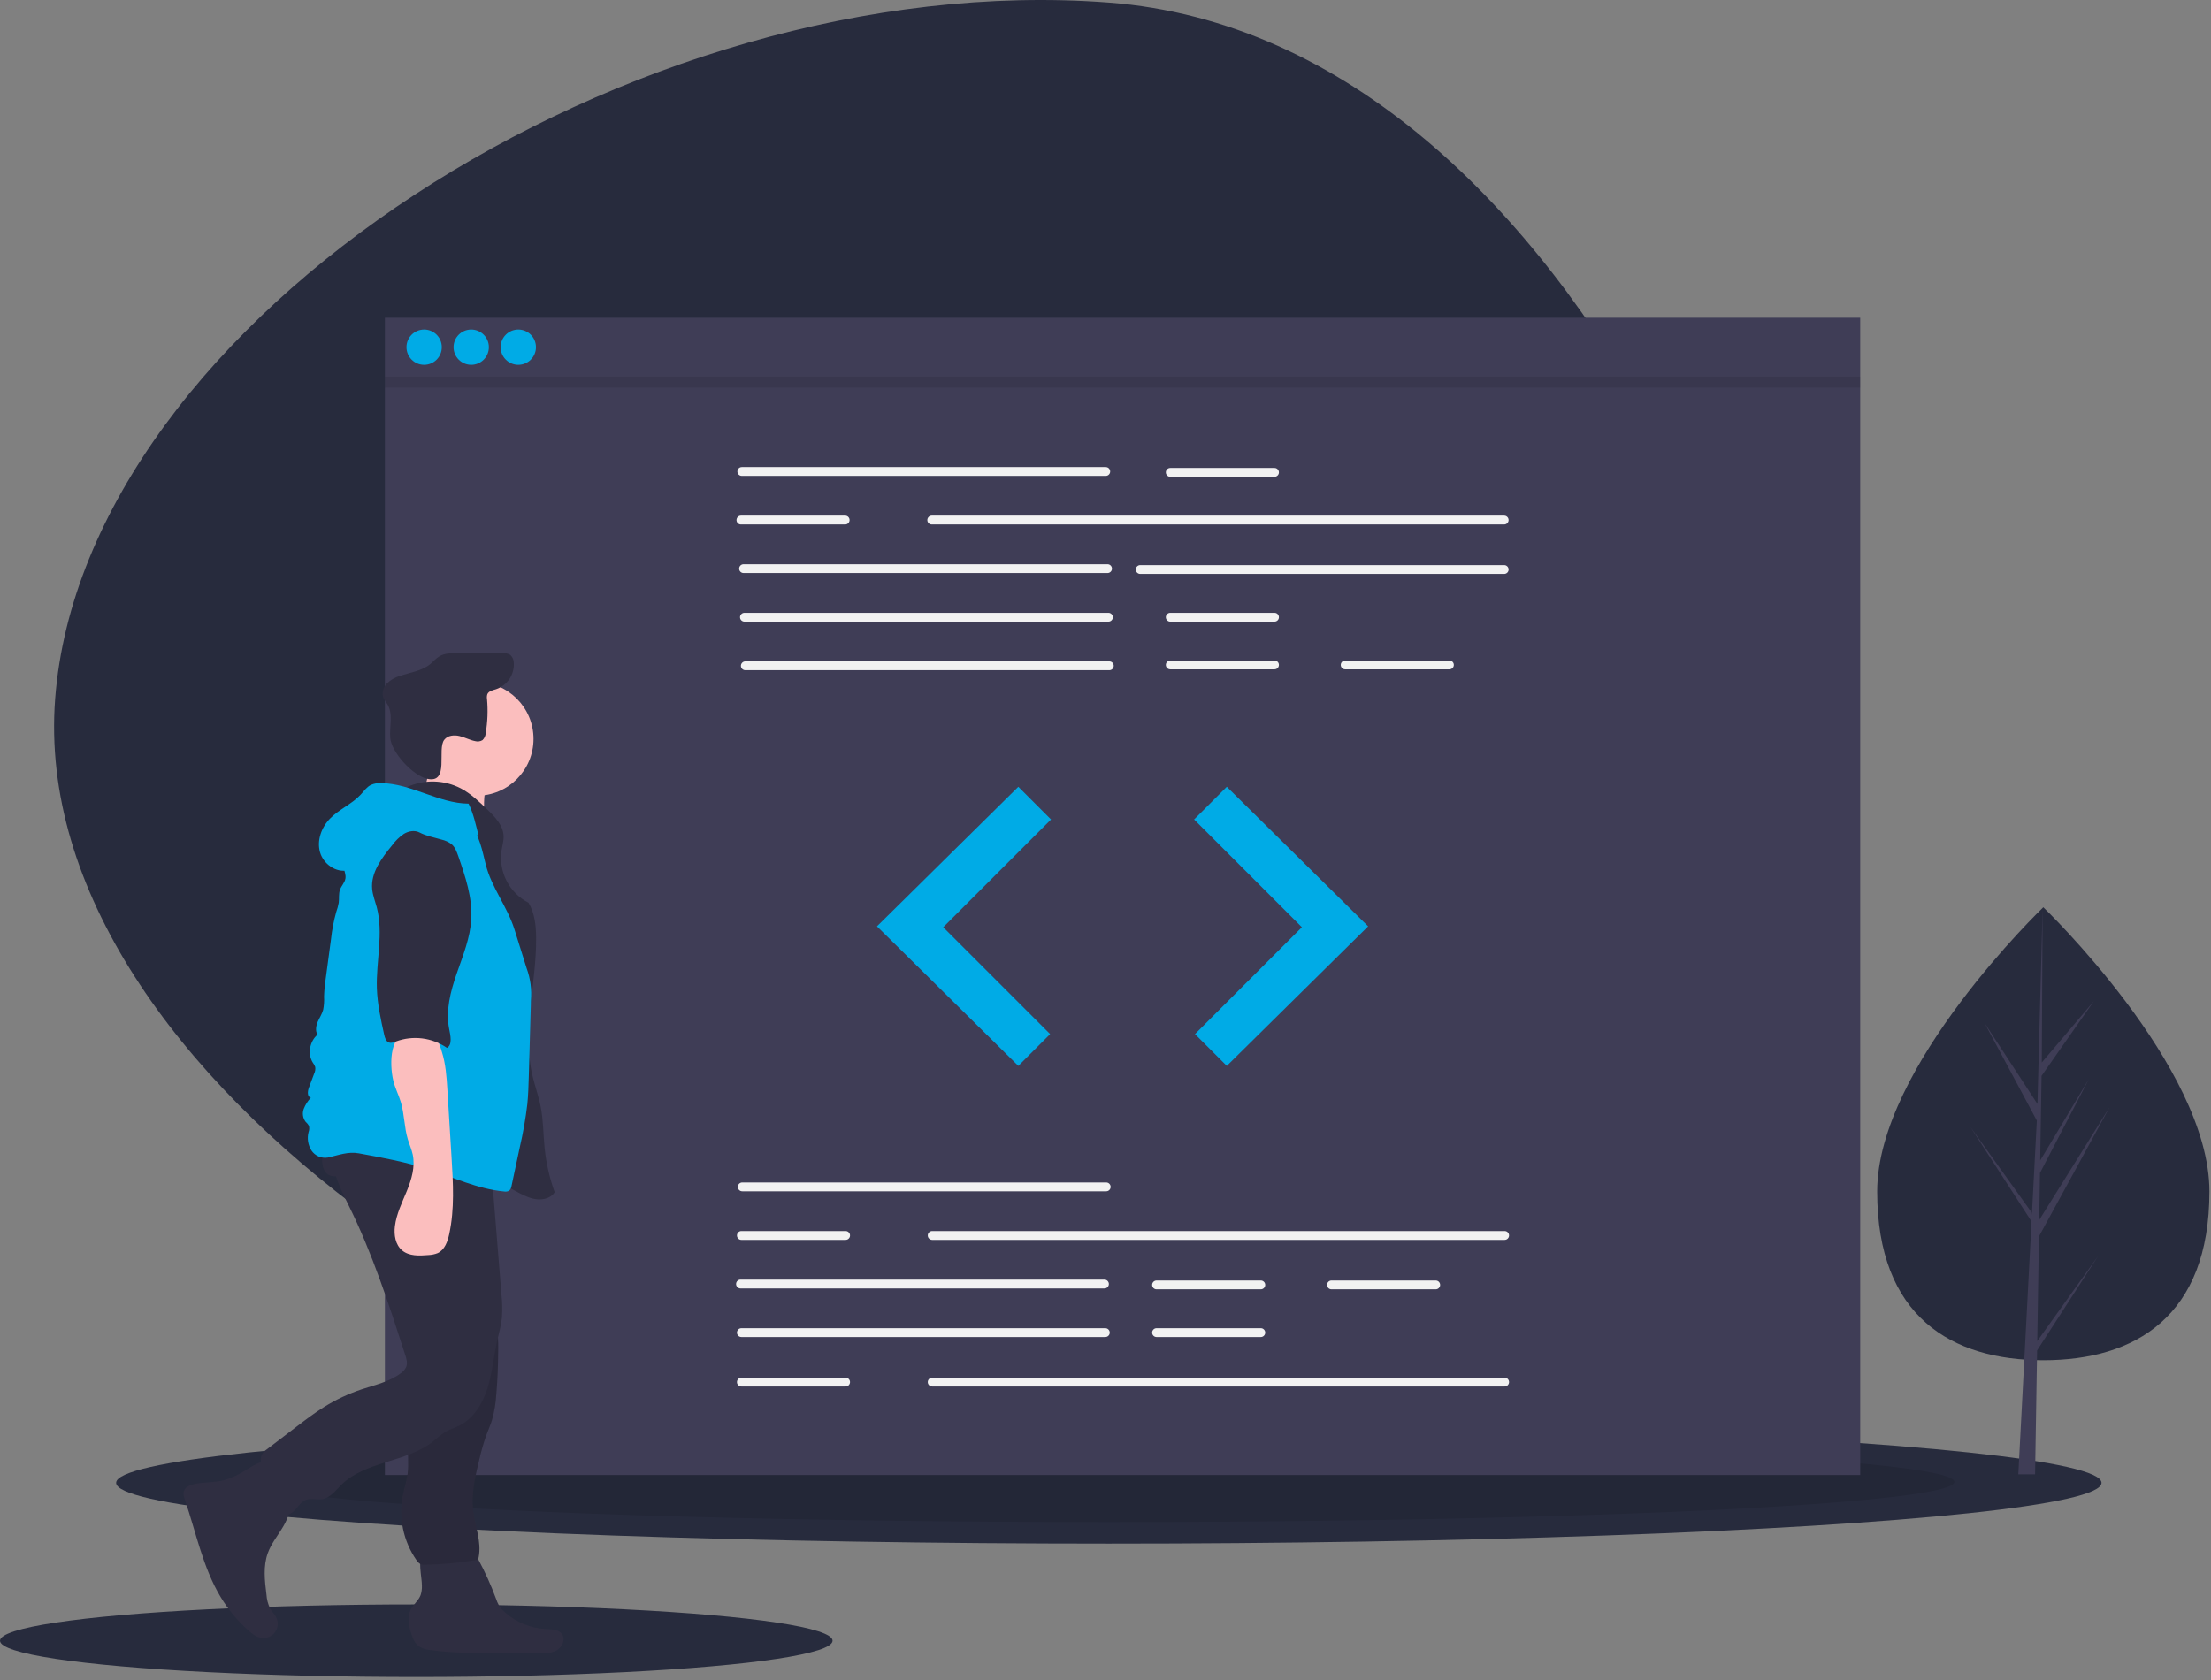 <?xml version="1.0" encoding="UTF-8"?>
<svg width="200px" height="152px" viewBox="0 0 200 152" version="1.1" xmlns="http://www.w3.org/2000/svg" xmlns:xlink="http://www.w3.org/1999/xlink">
    <rect x="0" y="0" width="200" height="152" fill="#808080" stroke="none"/>
    <!-- Generator: sketchtool 63.1 (101010) - https://sketch.com -->
    <title>E4B330F1-6E1D-4E5E-96A1-996EDFC0E909</title>
    <desc>Created with sketchtool.</desc>
    <g id="Page-1" stroke="none" stroke-width="1" fill="none" fill-rule="evenodd">
        <g id="08.-Dashboard" transform="translate(-610, -889)" fill-rule="nonzero">
            <g id="---STATUS-DROPDOWN---" transform="translate(54, 30)">
                <g id="Illustration_codeReview" transform="translate(556, 859)">
                    <path d="M96.693,134.15 C53.676,130.877 2.377,97.546 4.989,63.226 C7.6,28.907 57.284,-3.042 100.301,0.232 C143.318,3.505 168.079,67.643 165.468,101.962 C162.856,136.282 139.71,137.424 96.693,134.15 Z" id="Path" fill="#272B3D"></path>
                    <ellipse id="Oval" fill="#272B3D" cx="100.301" cy="134.161" rx="89.796" ry="5.501"></ellipse>
                    <ellipse id="Oval" fill="#000000" opacity="0.1" cx="100.301" cy="134.073" rx="76.486" ry="3.638"></ellipse>
                    <ellipse id="Oval" fill="#272B3D" cx="37.656" cy="148.447" rx="37.656" ry="3.283"></ellipse>
                    <rect id="Rectangle" fill="#3F3D56" x="34.817" y="28.749" width="133.452" height="104.703"></rect>
                    <path d="M100.025,43.058 L67.102,43.058 C66.959,43.058 66.827,42.982 66.755,42.858 C66.684,42.734 66.684,42.582 66.755,42.458 C66.827,42.334 66.959,42.258 67.102,42.258 L100.025,42.258 C100.245,42.259 100.423,42.438 100.423,42.658 C100.423,42.878 100.245,43.057 100.025,43.058 L100.025,43.058 Z" id="Path" fill="#F2F2F2"></path>
                    <path d="M136.063,47.453 L84.282,47.453 C84.062,47.453 83.883,47.274 83.883,47.053 C83.883,46.832 84.062,46.653 84.282,46.653 L136.063,46.653 C136.206,46.653 136.338,46.73 136.409,46.853 C136.481,46.977 136.481,47.129 136.409,47.253 C136.338,47.376 136.206,47.453 136.063,47.453 Z" id="Path" fill="#F2F2F2"></path>
                    <path d="M100.184,51.847 L67.262,51.847 C67.041,51.847 66.862,51.669 66.862,51.448 C66.862,51.227 67.041,51.048 67.262,51.048 L100.184,51.048 C100.405,51.048 100.584,51.227 100.584,51.448 C100.584,51.669 100.405,51.847 100.184,51.847 L100.184,51.847 Z" id="Path" fill="#F2F2F2"></path>
                    <path d="M136.063,51.927 L103.141,51.927 C102.92,51.927 102.741,51.749 102.741,51.528 C102.741,51.307 102.92,51.128 103.141,51.128 L136.063,51.128 C136.284,51.128 136.463,51.307 136.463,51.528 C136.463,51.749 136.284,51.927 136.063,51.927 L136.063,51.927 Z" id="Path" fill="#F2F2F2"></path>
                    <path d="M100.264,56.242 L67.342,56.242 C67.121,56.242 66.942,56.064 66.942,55.843 C66.942,55.622 67.121,55.443 67.342,55.443 L100.264,55.443 C100.485,55.443 100.664,55.622 100.664,55.843 C100.664,56.064 100.485,56.242 100.264,56.242 Z" id="Path" fill="#F2F2F2"></path>
                    <path d="M100.344,60.637 L67.422,60.637 C67.201,60.637 67.022,60.459 67.022,60.238 C67.022,60.017 67.201,59.838 67.422,59.838 L100.344,59.838 C100.565,59.838 100.744,60.017 100.744,60.238 C100.744,60.459 100.565,60.637 100.344,60.637 L100.344,60.637 Z" id="Path" fill="#F2F2F2"></path>
                    <path d="M115.287,43.137 L105.858,43.137 C105.637,43.137 105.458,42.959 105.458,42.738 C105.458,42.517 105.637,42.338 105.858,42.338 L115.287,42.338 C115.508,42.338 115.687,42.517 115.687,42.738 C115.687,42.959 115.508,43.137 115.287,43.137 L115.287,43.137 Z" id="Path" fill="#F2F2F2"></path>
                    <path d="M115.287,56.242 L105.858,56.242 C105.637,56.242 105.458,56.064 105.458,55.843 C105.458,55.622 105.637,55.443 105.858,55.443 L115.287,55.443 C115.508,55.443 115.687,55.622 115.687,55.843 C115.687,56.064 115.508,56.242 115.287,56.242 L115.287,56.242 Z" id="Path" fill="#F2F2F2"></path>
                    <path d="M115.287,60.558 L105.858,60.558 C105.715,60.558 105.583,60.482 105.511,60.358 C105.44,60.234 105.44,60.082 105.511,59.958 C105.583,59.834 105.715,59.758 105.858,59.758 L115.287,59.758 C115.43,59.758 115.562,59.834 115.634,59.958 C115.705,60.082 115.705,60.234 115.634,60.358 C115.562,60.482 115.43,60.558 115.287,60.558 L115.287,60.558 Z" id="Path" fill="#F2F2F2"></path>
                    <path d="M131.109,60.558 L121.68,60.558 C121.459,60.557 121.281,60.378 121.281,60.158 C121.281,59.938 121.459,59.759 121.68,59.758 L131.109,59.758 C131.252,59.758 131.384,59.834 131.456,59.958 C131.527,60.082 131.527,60.234 131.456,60.358 C131.384,60.482 131.252,60.558 131.109,60.558 Z" id="Path" fill="#F2F2F2"></path>
                    <path d="M76.451,47.453 L67.022,47.453 C66.802,47.453 66.623,47.274 66.623,47.053 C66.623,46.832 66.802,46.653 67.022,46.653 L76.451,46.653 C76.672,46.653 76.851,46.832 76.851,47.053 C76.851,47.274 76.672,47.453 76.451,47.453 Z" id="Path" fill="#F2F2F2"></path>
                    <path d="M100.064,107.784 L67.142,107.784 C66.921,107.784 66.743,107.605 66.743,107.384 C66.743,107.163 66.921,106.985 67.142,106.985 L100.064,106.985 C100.285,106.985 100.464,107.163 100.464,107.384 C100.464,107.605 100.285,107.784 100.064,107.784 Z" id="Path" fill="#F2F2F2"></path>
                    <path d="M99.905,116.574 L66.982,116.574 C66.762,116.574 66.583,116.395 66.583,116.174 C66.583,115.953 66.762,115.774 66.982,115.774 L99.905,115.774 C100.125,115.774 100.304,115.953 100.304,116.174 C100.304,116.395 100.125,116.574 99.905,116.574 Z" id="Path" fill="#F2F2F2"></path>
                    <path d="M99.985,120.969 L67.062,120.969 C66.919,120.969 66.787,120.893 66.715,120.769 C66.644,120.645 66.644,120.493 66.715,120.369 C66.787,120.245 66.919,120.169 67.062,120.169 L99.985,120.169 C100.127,120.169 100.26,120.245 100.331,120.369 C100.403,120.493 100.403,120.645 100.331,120.769 C100.26,120.893 100.127,120.969 99.985,120.969 Z" id="Path" fill="#F2F2F2"></path>
                    <path d="M114.048,116.653 L104.619,116.653 C104.399,116.653 104.22,116.475 104.22,116.254 C104.22,116.033 104.399,115.854 104.619,115.854 L114.048,115.854 C114.269,115.854 114.448,116.033 114.448,116.254 C114.448,116.475 114.269,116.653 114.048,116.653 Z" id="Path" fill="#F2F2F2"></path>
                    <path d="M114.048,120.969 L104.619,120.969 C104.399,120.969 104.22,120.79 104.22,120.569 C104.22,120.348 104.399,120.169 104.619,120.169 L114.048,120.169 C114.269,120.169 114.448,120.348 114.448,120.569 C114.448,120.79 114.269,120.969 114.048,120.969 L114.048,120.969 Z" id="Path" fill="#F2F2F2"></path>
                    <path d="M129.87,116.653 L120.441,116.653 C120.221,116.653 120.042,116.475 120.042,116.254 C120.042,116.033 120.221,115.854 120.441,115.854 L129.87,115.854 C130.091,115.854 130.27,116.033 130.27,116.254 C130.27,116.475 130.091,116.653 129.87,116.653 L129.87,116.653 Z" id="Path" fill="#F2F2F2"></path>
                    <path d="M136.103,112.179 L84.322,112.179 C84.102,112.179 83.923,112 83.923,111.779 C83.923,111.558 84.102,111.379 84.322,111.379 L136.103,111.379 C136.324,111.379 136.503,111.558 136.503,111.779 C136.503,112 136.324,112.179 136.103,112.179 L136.103,112.179 Z" id="Path" fill="#F2F2F2"></path>
                    <path d="M76.491,112.179 L67.062,112.179 C66.841,112.179 66.663,112 66.663,111.779 C66.663,111.558 66.841,111.379 67.062,111.379 L76.491,111.379 C76.712,111.379 76.891,111.558 76.891,111.779 C76.891,112 76.712,112.179 76.491,112.179 L76.491,112.179 Z" id="Path" fill="#F2F2F2"></path>
                    <path d="M136.103,125.443 L84.322,125.443 C84.18,125.444 84.047,125.368 83.976,125.244 C83.904,125.12 83.904,124.968 83.976,124.844 C84.047,124.72 84.18,124.644 84.322,124.644 L136.103,124.644 C136.324,124.644 136.503,124.823 136.503,125.044 C136.503,125.265 136.324,125.443 136.103,125.443 L136.103,125.443 Z" id="Path" fill="#F2F2F2"></path>
                    <path d="M76.491,125.443 L67.062,125.443 C66.919,125.444 66.787,125.368 66.715,125.244 C66.644,125.12 66.644,124.968 66.715,124.844 C66.787,124.72 66.919,124.644 67.062,124.644 L76.491,124.644 C76.634,124.644 76.767,124.72 76.838,124.844 C76.91,124.968 76.91,125.12 76.838,125.244 C76.767,125.368 76.634,125.444 76.491,125.443 L76.491,125.443 Z" id="Path" fill="#F2F2F2"></path>
                    <polygon id="Path" fill="#00ABE6" points="92.114 71.185 79.328 83.811 92.114 96.437 94.99 93.56 85.321 83.891 95.07 74.142"></polygon>
                    <polygon id="Path" fill="#00ABE6" points="110.972 71.185 123.757 83.811 110.972 96.437 108.095 93.56 117.764 83.891 108.015 74.142"></polygon>
                    <circle id="Oval" fill="#00ABE6" cx="38.366" cy="31.411" r="1.597"></circle>
                    <circle id="Oval" fill="#00ABE6" cx="42.625" cy="31.411" r="1.597"></circle>
                    <circle id="Oval" fill="#00ABE6" cx="46.884" cy="31.411" r="1.597"></circle>
                    <rect id="Rectangle" fill="#000000" opacity="0.1" x="34.817" y="34.073" width="133.452" height="1"></rect>
                    <path d="M199.857,107.8 C199.857,119.117 193.129,123.069 184.83,123.069 C176.531,123.069 169.803,119.117 169.803,107.8 C169.803,96.483 184.83,82.086 184.83,82.086 C184.83,82.086 199.857,96.483 199.857,107.8 Z" id="Path" fill="#272B3D"></path>
                    <polygon id="Path" fill="#3F3D56" points="184.283 121.337 184.437 111.866 190.841 100.149 184.461 110.38 184.53 106.122 188.944 97.644 184.548 104.995 184.548 104.995 184.673 97.335 189.399 90.586 184.692 96.131 184.77 82.086 184.281 100.679 184.321 99.912 179.516 92.556 184.244 101.384 183.797 109.938 183.783 109.711 178.243 101.97 183.766 110.513 183.711 111.583 183.7 111.599 183.705 111.687 182.569 133.39 184.087 133.39 184.269 122.18 189.779 113.658"></polygon>
                    <path d="M21.761,133.29 C21.3,133.547 20.813,133.755 20.309,133.912 C19.408,134.158 18.445,134.068 17.534,134.278 C17.162,134.364 16.756,134.544 16.637,134.908 C16.551,135.175 16.645,135.463 16.736,135.728 C17.742,138.678 18.348,141.809 19.952,144.481 C20.626,145.603 21.463,146.619 22.435,147.495 C22.8,147.824 23.213,148.146 23.702,148.197 C24.16,148.246 24.609,148.045 24.879,147.672 C25.149,147.299 25.199,146.81 25.01,146.39 C24.866,146.071 24.598,145.823 24.426,145.518 C24.239,145.129 24.129,144.708 24.103,144.277 C23.945,143.016 23.792,141.698 24.229,140.504 C24.522,139.703 25.06,139.02 25.508,138.295 C25.956,137.569 26.328,136.738 26.228,135.891 C26.16,135.313 25.878,134.784 25.581,134.284 C25.282,133.783 24.692,132.437 24.093,132.27 C23.471,132.097 22.303,133.012 21.761,133.29 Z" id="Path" fill="#2F2E41"></path>
                    <path d="M38.164,143.478 C38.174,143.764 38.134,144.049 38.047,144.32 C37.859,144.816 37.393,145.156 37.153,145.628 C36.818,146.284 36.97,147.078 37.192,147.781 C37.331,148.222 37.513,148.68 37.886,148.953 C38.205,149.151 38.568,149.267 38.943,149.291 C42.143,149.734 45.395,149.48 48.625,149.573 C49.213,149.59 49.837,149.61 50.351,149.323 C50.864,149.035 51.182,148.312 50.833,147.838 C50.519,147.412 49.898,147.416 49.37,147.391 C47.994,147.321 46.684,146.782 45.659,145.862 C45.456,145.689 45.281,145.487 45.138,145.263 C45.028,145.064 44.937,144.855 44.866,144.639 C44.413,143.412 43.874,142.219 43.254,141.069 C43.08,140.746 42.884,140.411 42.561,140.239 C42.324,140.131 42.068,140.075 41.808,140.074 C41.003,140.022 38.919,139.748 38.296,140.374 C37.721,140.953 38.177,142.744 38.164,143.478 Z" id="Path" fill="#2F2E41"></path>
                    <circle id="Oval" fill="#FBBEBE" cx="43.118" cy="66.854" r="5.142"></circle>
                    <path d="M38.475,71.1 C38.169,71.918 37.65,72.687 36.895,73.128 L44.007,74.579 C43.749,73.541 43.715,72.46 43.907,71.408 C43.978,71.153 43.992,70.886 43.95,70.625 C43.816,70.109 43.235,69.861 42.716,69.742 C41.418,69.446 40.27,69.288 39.064,68.715 C38.695,69.346 38.747,70.372 38.475,71.1 Z" id="Path" fill="#FBBEBE"></path>
                    <path d="M36.836,71.203 C38.386,70.501 40.172,70.548 41.683,71.329 C42.595,71.81 43.35,72.535 44.091,73.251 C44.775,73.91 45.504,74.665 45.553,75.614 C45.577,76.074 45.433,76.523 45.361,76.978 C45.094,78.904 46.075,80.789 47.806,81.675 C48.371,82.616 48.488,83.756 48.496,84.854 C48.529,89.013 47.217,93.223 48.154,97.276 C48.374,98.227 48.715,99.149 48.905,100.106 C49.151,101.347 49.139,102.623 49.267,103.881 C49.407,105.244 49.712,106.584 50.175,107.873 C49.865,108.365 49.221,108.554 48.641,108.514 C48.061,108.474 47.519,108.223 47.001,107.958 C44.495,106.675 42.199,104.984 39.603,103.894 C37.886,103.173 36.056,102.724 34.39,101.891 C32.724,101.058 31.175,99.736 30.665,97.944 C30.445,97.17 30.431,96.353 30.419,95.548 C30.369,92.156 30.322,88.727 31.06,85.416 C31.711,82.496 32.966,79.703 33.24,76.724 C33.329,75.754 33.331,74.716 33.873,73.907 C34.639,72.763 36.292,72.467 36.836,71.203 Z" id="Path" fill="#2F2E41"></path>
                    <path d="M40.194,66.926 C40.497,66.531 41.081,66.477 41.565,66.594 C42.049,66.711 42.495,66.96 42.984,67.055 C43.209,67.119 43.45,67.085 43.649,66.962 C43.82,66.794 43.922,66.568 43.935,66.328 C44.107,65.309 44.147,64.273 44.054,63.244 C44.029,63.1 44.039,62.951 44.083,62.811 C44.204,62.52 44.573,62.45 44.874,62.357 C45.898,62.011 46.556,61.015 46.474,59.937 C46.466,59.686 46.361,59.448 46.18,59.274 C45.971,59.104 45.679,59.093 45.41,59.091 C44.028,59.08 42.646,59.08 41.264,59.092 C40.752,59.096 40.215,59.109 39.771,59.364 C39.443,59.553 39.2,59.856 38.905,60.094 C38.137,60.713 37.099,60.839 36.165,61.157 C35.709,61.287 35.295,61.534 34.964,61.873 C34.653,62.228 34.504,62.756 34.699,63.185 C34.799,63.364 34.911,63.536 35.034,63.7 C35.585,64.581 35.218,65.724 35.3,66.76 C35.403,68.053 37.317,70.151 38.615,70.457 C40.711,70.951 39.5,67.775 40.194,66.926 Z" id="Path" fill="#2F2E41"></path>
                    <path d="M37.291,123.635 C37.423,124.579 37.593,125.527 37.547,126.479 C37.484,127.809 37.005,129.091 36.916,130.419 C36.85,131.411 37.003,132.414 36.865,133.399 C36.777,134.029 36.571,134.637 36.444,135.261 C36.037,137.315 36.483,139.447 37.681,141.164 C37.768,141.31 37.892,141.43 38.04,141.512 C38.182,141.565 38.335,141.585 38.485,141.571 C39.982,141.541 41.475,141.405 42.952,141.165 C43.06,141.161 43.163,141.116 43.239,141.039 C43.272,140.988 43.294,140.93 43.301,140.87 C43.575,139.461 42.951,138.049 42.792,136.623 C42.622,135.101 42.987,133.575 43.35,132.086 C43.514,131.352 43.72,130.628 43.965,129.916 C44.141,129.438 44.352,128.972 44.504,128.486 C44.719,127.721 44.85,126.936 44.895,126.143 C45,124.891 45.056,123.637 45.063,122.381 C45.098,121.19 44.999,119.998 44.767,118.83 C44.434,117.35 43.751,115.976 43.075,114.618 C42.713,114.705 42.374,114.866 42.078,115.092 C41.206,115.657 40.296,116.16 39.354,116.597 C38.721,116.891 37.487,117.1 37.085,117.713 C36.689,118.317 36.944,119.55 36.975,120.216 C37.027,121.36 37.132,122.499 37.291,123.635 Z" id="Path" fill="#2F2E41"></path>
                    <path d="M37.291,123.635 C37.423,124.579 37.593,125.527 37.547,126.479 C37.484,127.809 37.005,129.091 36.916,130.419 C36.85,131.411 37.003,132.414 36.865,133.399 C36.777,134.029 36.571,134.637 36.444,135.261 C36.037,137.315 36.483,139.447 37.681,141.164 C37.768,141.31 37.892,141.43 38.04,141.512 C38.182,141.565 38.335,141.585 38.485,141.571 C39.982,141.541 41.475,141.405 42.952,141.165 C43.06,141.161 43.163,141.116 43.239,141.039 C43.272,140.988 43.294,140.93 43.301,140.87 C43.575,139.461 42.951,138.049 42.792,136.623 C42.622,135.101 42.987,133.575 43.35,132.086 C43.514,131.352 43.72,130.628 43.965,129.916 C44.141,129.438 44.352,128.972 44.504,128.486 C44.719,127.721 44.85,126.936 44.895,126.143 C45,124.891 45.056,123.637 45.063,122.381 C45.098,121.19 44.999,119.998 44.767,118.83 C44.434,117.35 43.751,115.976 43.075,114.618 C42.713,114.705 42.374,114.866 42.078,115.092 C41.206,115.657 40.296,116.16 39.354,116.597 C38.721,116.891 37.487,117.1 37.085,117.713 C36.689,118.317 36.944,119.55 36.975,120.216 C37.027,121.36 37.132,122.499 37.291,123.635 Z" id="Path" fill="#000000" opacity="0.1"></path>
                    <path d="M30.339,103.464 C29.656,105.302 30.66,107.289 31.532,109.045 C33.68,113.373 35.172,117.991 36.656,122.589 C36.767,122.933 36.878,123.309 36.754,123.649 C36.647,123.891 36.474,124.097 36.254,124.243 C35.231,125.02 33.928,125.297 32.709,125.703 C31.531,126.096 30.403,126.625 29.347,127.279 C28.464,127.826 27.637,128.458 26.811,129.089 L24.183,131.096 C24.012,131.211 23.864,131.355 23.743,131.522 C23.49,131.919 23.593,132.439 23.72,132.893 C24.054,134.097 24.484,135.271 25.007,136.406 C25.093,136.654 25.256,136.869 25.473,137.017 C25.884,137.238 26.386,136.945 26.699,136.601 C27.012,136.256 27.283,135.827 27.725,135.679 C28.166,135.531 28.651,135.71 29.112,135.646 C29.857,135.541 30.352,134.855 30.889,134.328 C33.083,132.175 36.747,132.331 39.161,130.428 C39.51,130.115 39.879,129.827 40.267,129.564 C40.675,129.323 41.138,129.19 41.561,128.977 C42.849,128.329 43.658,126.988 44.092,125.613 C44.526,124.238 44.649,122.786 44.961,121.378 C45.122,120.651 45.334,119.931 45.406,119.189 C45.452,118.499 45.437,117.806 45.361,117.119 L44.49,106.344 C44.419,105.467 44.348,104.588 44.21,103.719 C41.623,103.812 39.039,103.916 36.45,103.946 C34.391,103.971 32.293,104.115 30.339,103.464 Z" id="Path" fill="#2F2E41"></path>
                    <path d="M29.388,105.984 C29.739,106.549 30.593,106.537 31.181,106.227 C31.769,105.918 32.226,105.398 32.816,105.092 C33.608,104.679 34.545,104.695 35.438,104.72 C36.851,104.76 38.282,104.802 39.642,105.19 C41.048,105.59 42.417,106.362 43.871,106.208 C44.124,106.181 44.401,106.108 44.539,105.894 C44.619,105.739 44.657,105.566 44.649,105.391 L44.696,104.121 C44.725,103.901 44.69,103.677 44.595,103.477 C44.473,103.311 44.306,103.183 44.113,103.108 C42.043,102.106 39.683,101.92 37.385,101.841 C36.216,101.801 35.048,101.785 33.878,101.792 C32.886,101.798 31.695,101.654 30.73,101.919 C29.436,102.275 28.731,104.928 29.388,105.984 Z" id="Path" fill="#2F2E41"></path>
                    <path d="M42.385,72.711 C39.673,72.687 37.215,70.897 34.504,70.853 C34.176,70.83 33.848,70.887 33.547,71.018 C33.169,71.209 32.92,71.577 32.633,71.888 C31.831,72.756 30.67,73.219 29.847,74.067 C29.074,74.862 28.645,76.046 28.95,77.111 C29.254,78.176 30.405,78.994 31.483,78.737 C31.918,77.331 32.814,76.113 34.028,75.281 C34.659,74.876 35.324,74.526 36.016,74.237 C37.235,73.685 38.598,73.122 39.87,73.536 C40.34,73.713 40.782,73.954 41.185,74.253 L43.307,75.678 C43.059,74.703 42.837,73.609 42.385,72.711 Z" id="Path" fill="#00ABE6"></path>
                    <path d="M31.171,77.795 C30.811,78.244 31.33,78.895 31.25,79.465 C31.198,79.844 30.886,80.134 30.756,80.493 C30.621,80.866 30.693,81.279 30.642,81.672 C30.591,81.958 30.515,82.239 30.415,82.511 C30.187,83.326 30.028,84.159 29.939,85 L29.464,88.545 C29.382,89.079 29.332,89.617 29.314,90.156 C29.338,90.559 29.311,90.964 29.234,91.361 C29.129,91.748 28.896,92.087 28.739,92.457 C28.583,92.826 28.51,93.273 28.722,93.614 C28.013,94.204 27.803,95.363 28.298,96.141 C28.392,96.262 28.466,96.397 28.516,96.543 C28.544,96.745 28.51,96.952 28.42,97.135 L27.94,98.414 C27.817,98.742 27.778,99.24 28.12,99.315 C27.837,99.609 27.617,99.957 27.472,100.338 C27.329,100.727 27.394,101.162 27.645,101.493 C27.764,101.597 27.865,101.72 27.945,101.858 C27.992,102.048 27.98,102.249 27.911,102.433 C27.765,102.998 27.86,103.597 28.172,104.089 C28.499,104.58 29.085,104.832 29.666,104.73 C30.626,104.513 31.489,104.171 32.457,104.349 C34.541,104.731 36.633,105.116 38.651,105.76 C40.956,106.496 43.187,107.575 45.595,107.801 C45.753,107.833 45.918,107.808 46.059,107.729 C46.182,107.613 46.258,107.456 46.274,107.287 C46.522,106.124 46.77,104.961 47.018,103.798 C47.318,102.508 47.547,101.203 47.702,99.889 C47.787,99.04 47.811,98.187 47.835,97.334 L48.027,90.55 C48.117,89.55 47.984,88.543 47.637,87.601 L46.533,84.078 C45.904,82.068 44.459,80.286 43.945,78.243 C43.619,76.95 43.379,75.563 42.506,74.555 C41.262,73.119 39.109,72.895 37.224,73.142 C36.373,73.254 35.514,73.446 34.778,73.888 C33.926,74.398 33.299,75.202 32.692,75.988 C32.192,76.636 31.683,77.156 31.171,77.795 Z" id="Path" fill="#00ABE6"></path>
                    <path d="M35.571,97.75 C35.727,98.42 36.053,99.037 36.252,99.695 C36.587,100.797 36.558,101.983 36.892,103.085 C37.032,103.548 37.235,103.992 37.336,104.465 C37.57,105.567 37.228,106.707 36.803,107.751 C36.377,108.794 35.86,109.823 35.722,110.941 C35.624,111.729 35.764,112.618 36.371,113.129 C37.001,113.66 37.917,113.624 38.738,113.554 C39.033,113.545 39.324,113.485 39.597,113.375 C40.225,113.078 40.49,112.335 40.636,111.656 C41.128,109.381 40.988,107.023 40.845,104.7 L40.471,98.625 C40.399,97.455 40.322,96.261 39.962,95.138 C39.83,94.73 39.602,93.904 39.229,93.643 C38.859,93.385 37.804,93.373 37.346,93.352 C35.199,93.251 35.223,96.248 35.571,97.75 Z" id="Path" fill="#FBBEBE"></path>
                    <path d="M37.95,75.319 C37.512,75.09 36.959,75.189 36.535,75.444 C36.126,75.724 35.768,76.072 35.476,76.473 C34.528,77.63 33.525,78.957 33.666,80.445 C33.718,81.003 33.932,81.531 34.077,82.073 C34.712,84.447 34.01,86.958 34.09,89.415 C34.137,90.834 34.446,92.231 34.753,93.617 C34.816,93.9 34.917,94.228 35.19,94.323 C35.396,94.395 35.618,94.303 35.822,94.225 C37.36,93.657 39.08,93.873 40.429,94.806 C40.937,94.535 40.747,93.677 40.633,93.112 C40.294,91.433 40.754,89.702 41.312,88.083 C41.871,86.465 42.539,84.848 42.631,83.138 C42.736,81.201 42.094,79.311 41.46,77.477 C41.322,77.077 41.171,76.657 40.85,76.38 C40.575,76.176 40.261,76.033 39.926,75.959 C39.253,75.76 38.572,75.645 37.95,75.319 Z" id="Path" fill="#2F2E41"></path>
                </g>
            </g>
        </g>
    </g>
</svg>